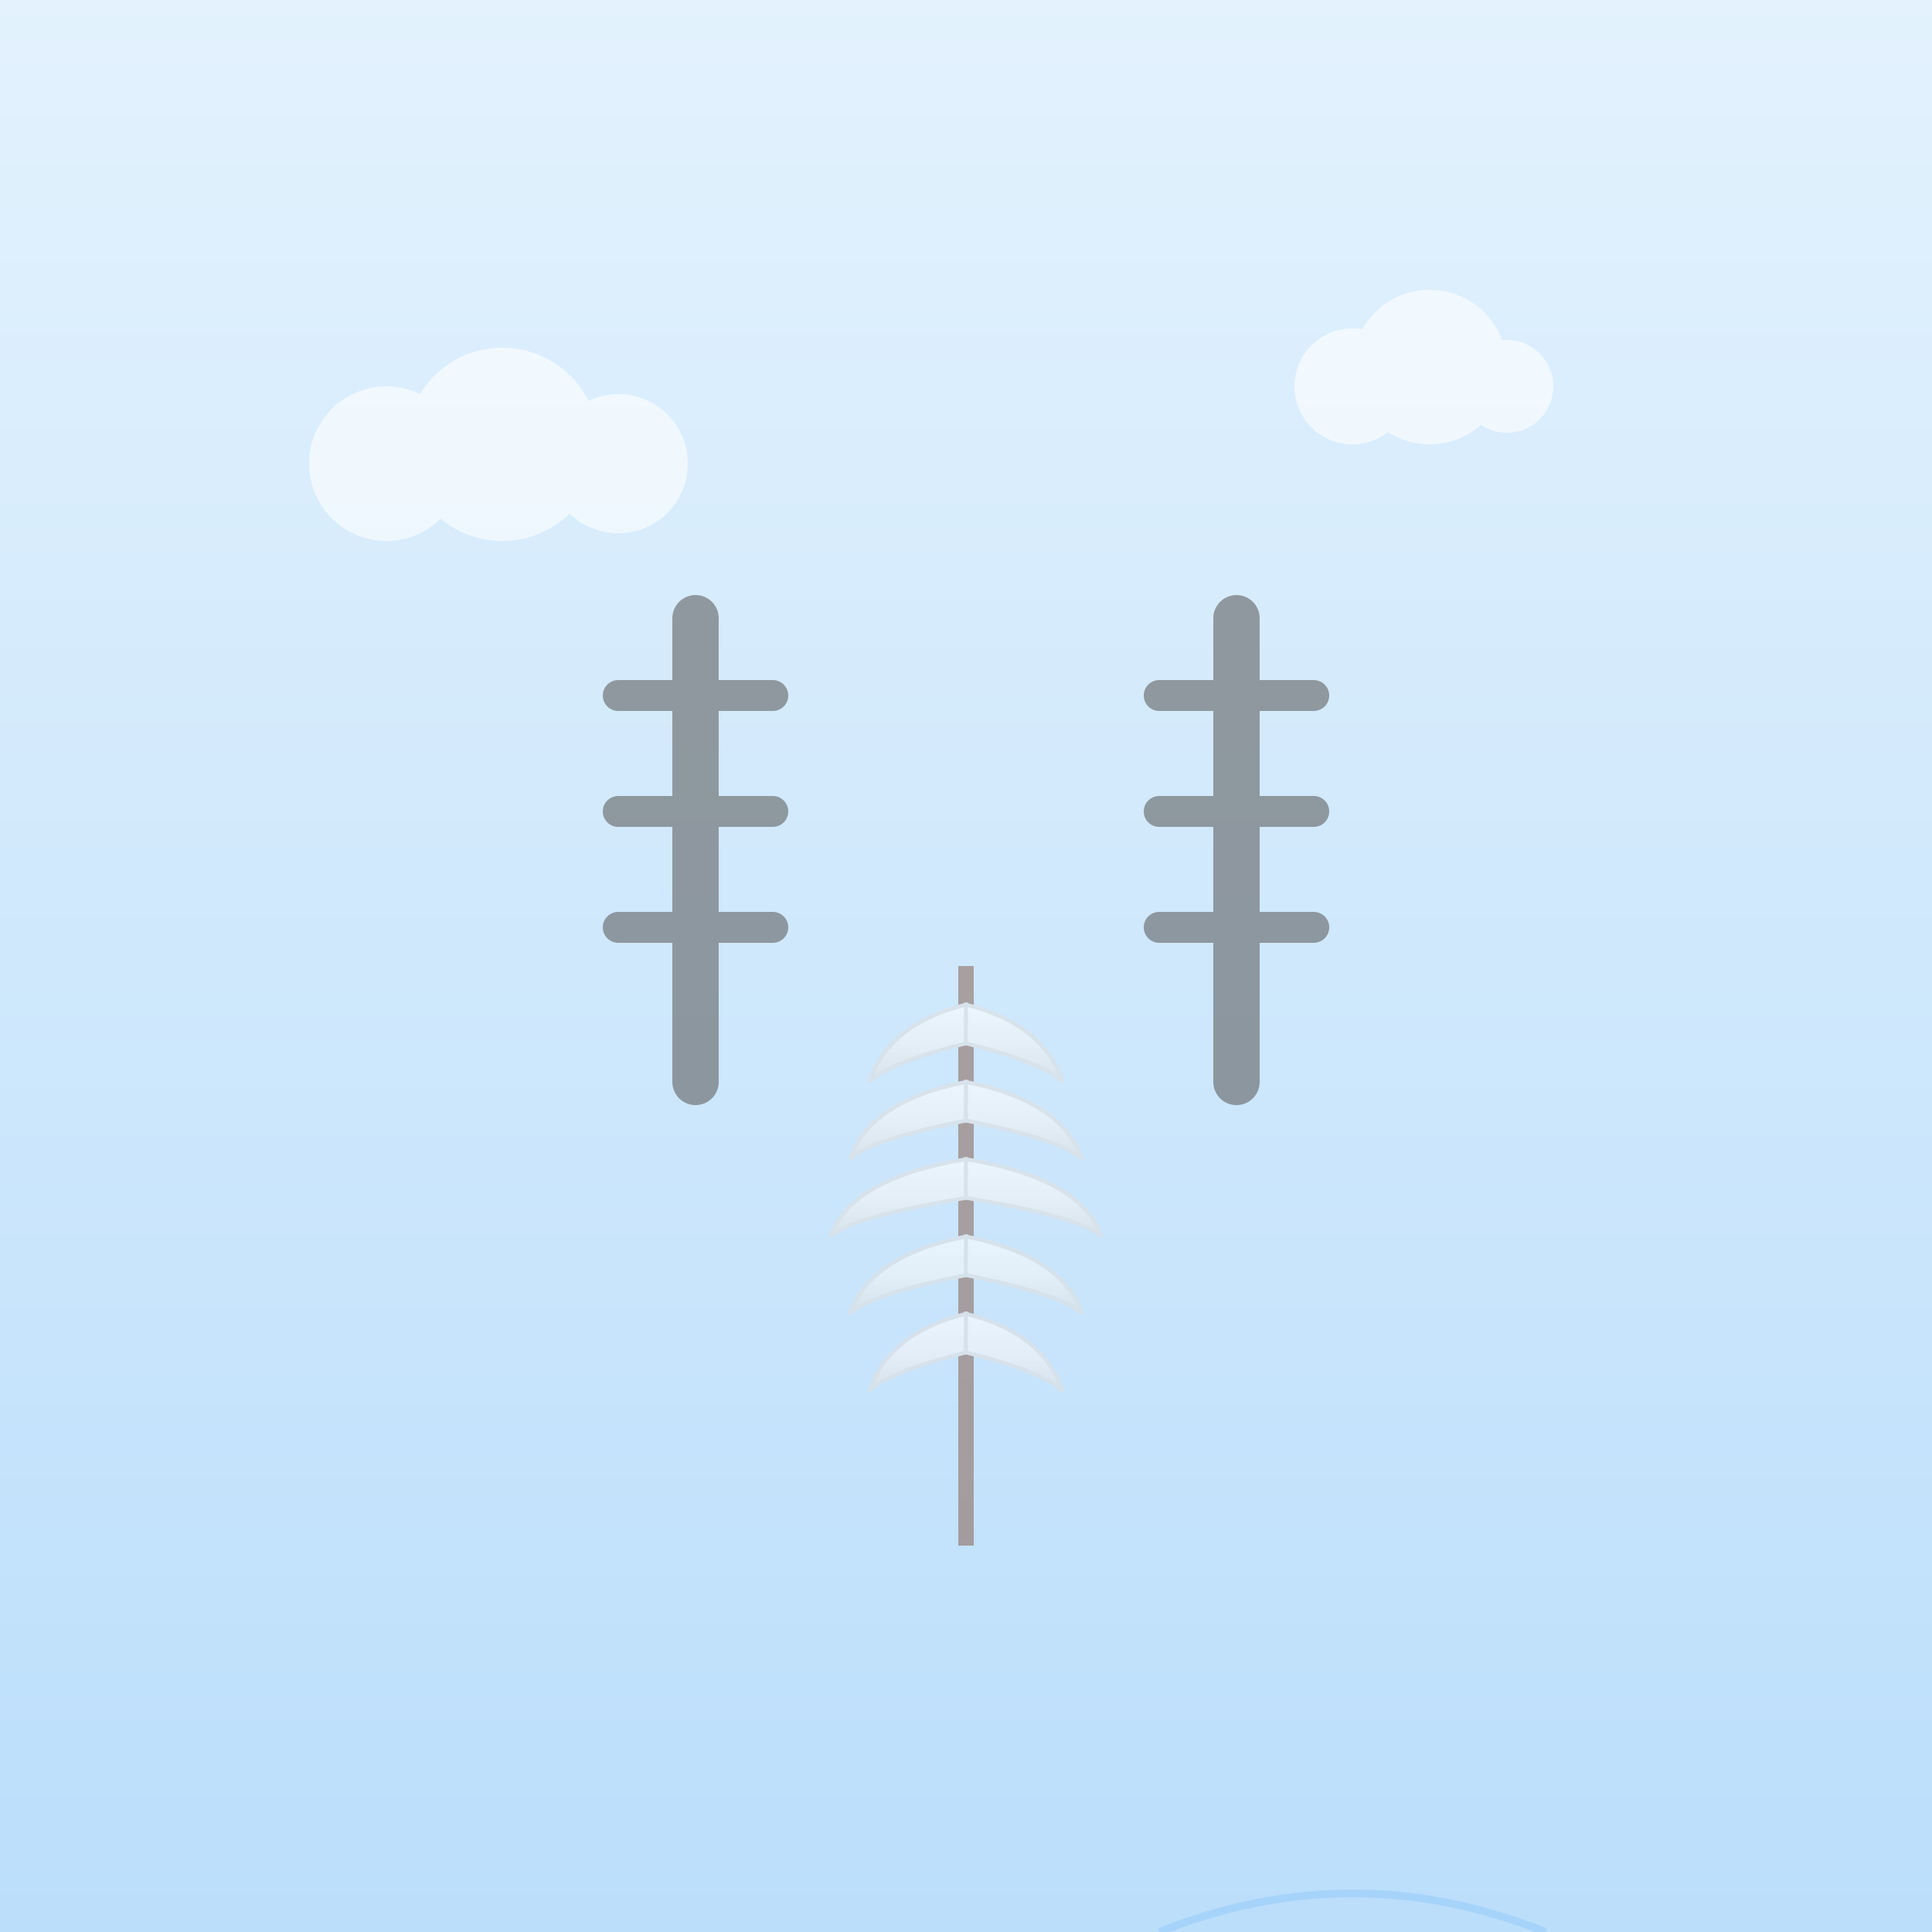 <svg xmlns="http://www.w3.org/2000/svg" width="500" height="500" viewBox="0 0 500 500">
  <rect x="0" y="0" width="500" height="500" fill="#333333" stroke="none"/>
  <defs>
    <linearGradient id="bgGrad124" x1="0%" y1="0%" x2="0%" y2="100%">
      <stop offset="0%" style="stop-color:#e3f2fd;stop-opacity:1" />
      <stop offset="100%" style="stop-color:#bbdefb;stop-opacity:1" />
    </linearGradient>
    <linearGradient id="featherGrad124" x1="0%" y1="0%" x2="0%" y2="100%">
      <stop offset="0%" style="stop-color:#ffffff;stop-opacity:1" />
      <stop offset="50%" style="stop-color:#f5f5f5;stop-opacity:1" />
      <stop offset="100%" style="stop-color:#e0e0e0;stop-opacity:1" />
    </linearGradient>
  </defs>
  
  <!-- Background -->
  <rect width="500" height="500" fill="url(#bgGrad124)"/>
  
  <!-- Clouds -->
  <g fill="#ffffff" opacity="0.6">
  <circle cx="100" cy="120" r="20"/>
  <circle cx="130" cy="115" r="25"/>
  <circle cx="160" cy="120" r="18"/>
  
  <circle cx="350" cy="100" r="15"/>
  <circle cx="370" cy="95" r="20"/>
  <circle cx="390" cy="100" r="12"/>
  
  <!-- Main radical shape 羽 (feather/wing) -->
  <!-- Left feather structure -->
  <path d="M180 160 L180 280" 
      stroke="#616161" stroke-width="12" fill="none" stroke-linecap="round"/>
  <path d="M160 180 L200 180" 
      stroke="#616161" stroke-width="8" fill="none" stroke-linecap="round"/>
  <path d="M160 210 L200 210" 
      stroke="#616161" stroke-width="8" fill="none" stroke-linecap="round"/>
  <path d="M160 240 L200 240" 
      stroke="#616161" stroke-width="8" fill="none" stroke-linecap="round"/>
  
  <!-- Right feather structure -->
  <path d="M320 160 L320 280" 
      stroke="#616161" stroke-width="12" fill="none" stroke-linecap="round"/>
  <path d="M300 180 L340 180" 
      stroke="#616161" stroke-width="8" fill="none" stroke-linecap="round"/>
  <path d="M300 210 L340 210" 
      stroke="#616161" stroke-width="8" fill="none" stroke-linecap="round"/>
  <path d="M300 240 L340 240" 
      stroke="#616161" stroke-width="8" fill="none" stroke-linecap="round"/>
  
  <!-- Large detailed feather -->
  <g transform="translate(250,300)">
  <!-- Feather shaft -->
  <path d="M0 -50 L0 100" stroke="#8d6e63" stroke-width="4" fill="none"/>
  
  <!-- Feather vanes -->
  <g fill="url(#featherGrad124)" stroke="#e0e0e0" stroke-width="1">
    <!-- Left side -->
    <path d="M0 -40 Q-20 -35 -25 -20 Q-20 -25 0 -30 Z"/>
    <path d="M0 -20 Q-25 -15 -30 0 Q-25 -5 0 -10 Z"/>
    <path d="M0 0 Q-30 5 -35 20 Q-30 15 0 10 Z"/>
    <path d="M0 20 Q-25 25 -30 40 Q-25 35 0 30 Z"/>
    <path d="M0 40 Q-20 45 -25 60 Q-20 55 0 50 Z"/>
    
    <!-- Right side -->
    <path d="M0 -40 Q20 -35 25 -20 Q20 -25 0 -30 Z"/>
    <path d="M0 -20 Q25 -15 30 0 Q25 -5 0 -10 Z"/>
    <path d="M0 0 Q30 5 35 20 Q30 15 0 10 Z"/>
    <path d="M0 20 Q25 25 30 40 Q25 35 0 30 Z"/>
    <path d="M0 40 Q20 45 25 60 Q20 55 0 50 Z"/>
    </g>
  
    <!-- Flying bird -->
    <g transform="translate(380,200)" fill="#424242" opacity="0.7">
    <!-- Bird body -->
    <ellipse cx="0" cy="0" rx="12" ry="6"/>
    <!-- Wings -->
    <ellipse cx="-8" cy="-2" rx="15" ry="4" transform="rotate(-20)"/>
    <ellipse cx="8" cy="-2" rx="15" ry="4" transform="rotate(20)"/>
    <!-- Head -->
    <circle cx="10" cy="-2" r="4"/>
    <!-- Beak -->
    <path d="M14 -2 L18 -1" stroke="#ff9800" stroke-width="2"/>
    </g>
  
    <!-- Feathers floating in air -->
    <g opacity="0.8">
    <!-- Small feather 1 -->
    <g transform="translate(120,250) rotate(45)">
      <path d="M0 -10 L0 20" stroke="#8d6e63" stroke-width="2" fill="none"/>
      <path d="M0 -8 Q-5 -5 -6 0 Q-5 -2 0 -4 Z" fill="url(#featherGrad124)"/>
      <path d="M0 -4 Q5 -1 6 4 Q5 2 0 0 Z" fill="url(#featherGrad124)"/>
      <path d="M0 0 Q-4 3 -5 8 Q-4 6 0 4 Z" fill="url(#featherGrad124)"/>
      <path d="M0 4 Q4 7 5 12 Q4 10 0 8 Z" fill="url(#featherGrad124)"/>
    </g>
    
    <!-- Small feather 2 -->
    <g transform="translate(400,300) rotate(-30)">
      <path d="M0 -8 L0 16" stroke="#8d6e63" stroke-width="2" fill="none"/>
      <path d="M0 -6 Q-4 -4 -5 0 Q-4 -1 0 -3 Z" fill="url(#featherGrad124)"/>
      <path d="M0 -3 Q4 -1 5 3 Q4 1 0 0 Z" fill="url(#featherGrad124)"/>
      <path d="M0 0 Q-3 2 -4 6 Q-3 4 0 3 Z" fill="url(#featherGrad124)"/>
      <path d="M0 3 Q3 5 4 9 Q3 7 0 6 Z" fill="url(#featherGrad124)"/>
    </g>
    </g>
  
    <!-- Wind currents -->
    <g stroke="#42a5f5" stroke-width="2" opacity="0.3" fill="none">
    <path d="M50 200 Q100 180 150 200"/>
    <path d="M350 250 Q400 230 450 250"/>
    <path d="M80 350 Q130 330 180 350"/>
    </g>
  
    <!-- Angel or bird wing silhouette -->
    <g transform="translate(100,350)" fill="#90a4ae" opacity="0.4">
    <path d="M0 0 Q-20 -30 -40 -20 Q-30 -10 -20 -15 Q-10 -20 0 0 Q10 -20 20 -15 Q30 -10 40 -20 Q20 -30 0 0"/>
    </g>
  
    <!-- Flight path -->
    <path d="M150 400 Q250 350 350 400 Q400 420 450 400" 
        stroke="#64b5f6" stroke-width="2" opacity="0.4" fill="none" stroke-dasharray="5,5"/>
  
    <!-- Nest with feathers -->
    <g transform="translate(80,420)" opacity="0.6">
    <ellipse cx="0" cy="0" rx="25" ry="10" fill="#8d6e63"/>
    <!-- Feathers in nest -->
    <g fill="url(#featherGrad124)">
      <ellipse cx="-8" cy="-3" rx="3" ry="8" transform="rotate(-15)"/>
      <ellipse cx="0" cy="-5" rx="3" ry="8"/>
      <ellipse cx="8" cy="-3" rx="3" ry="8" transform="rotate(15)"/>
    </g>
    </g>
  
    <!-- Kanji character 羽 -->
    
    </g>
  </g>
</svg> 